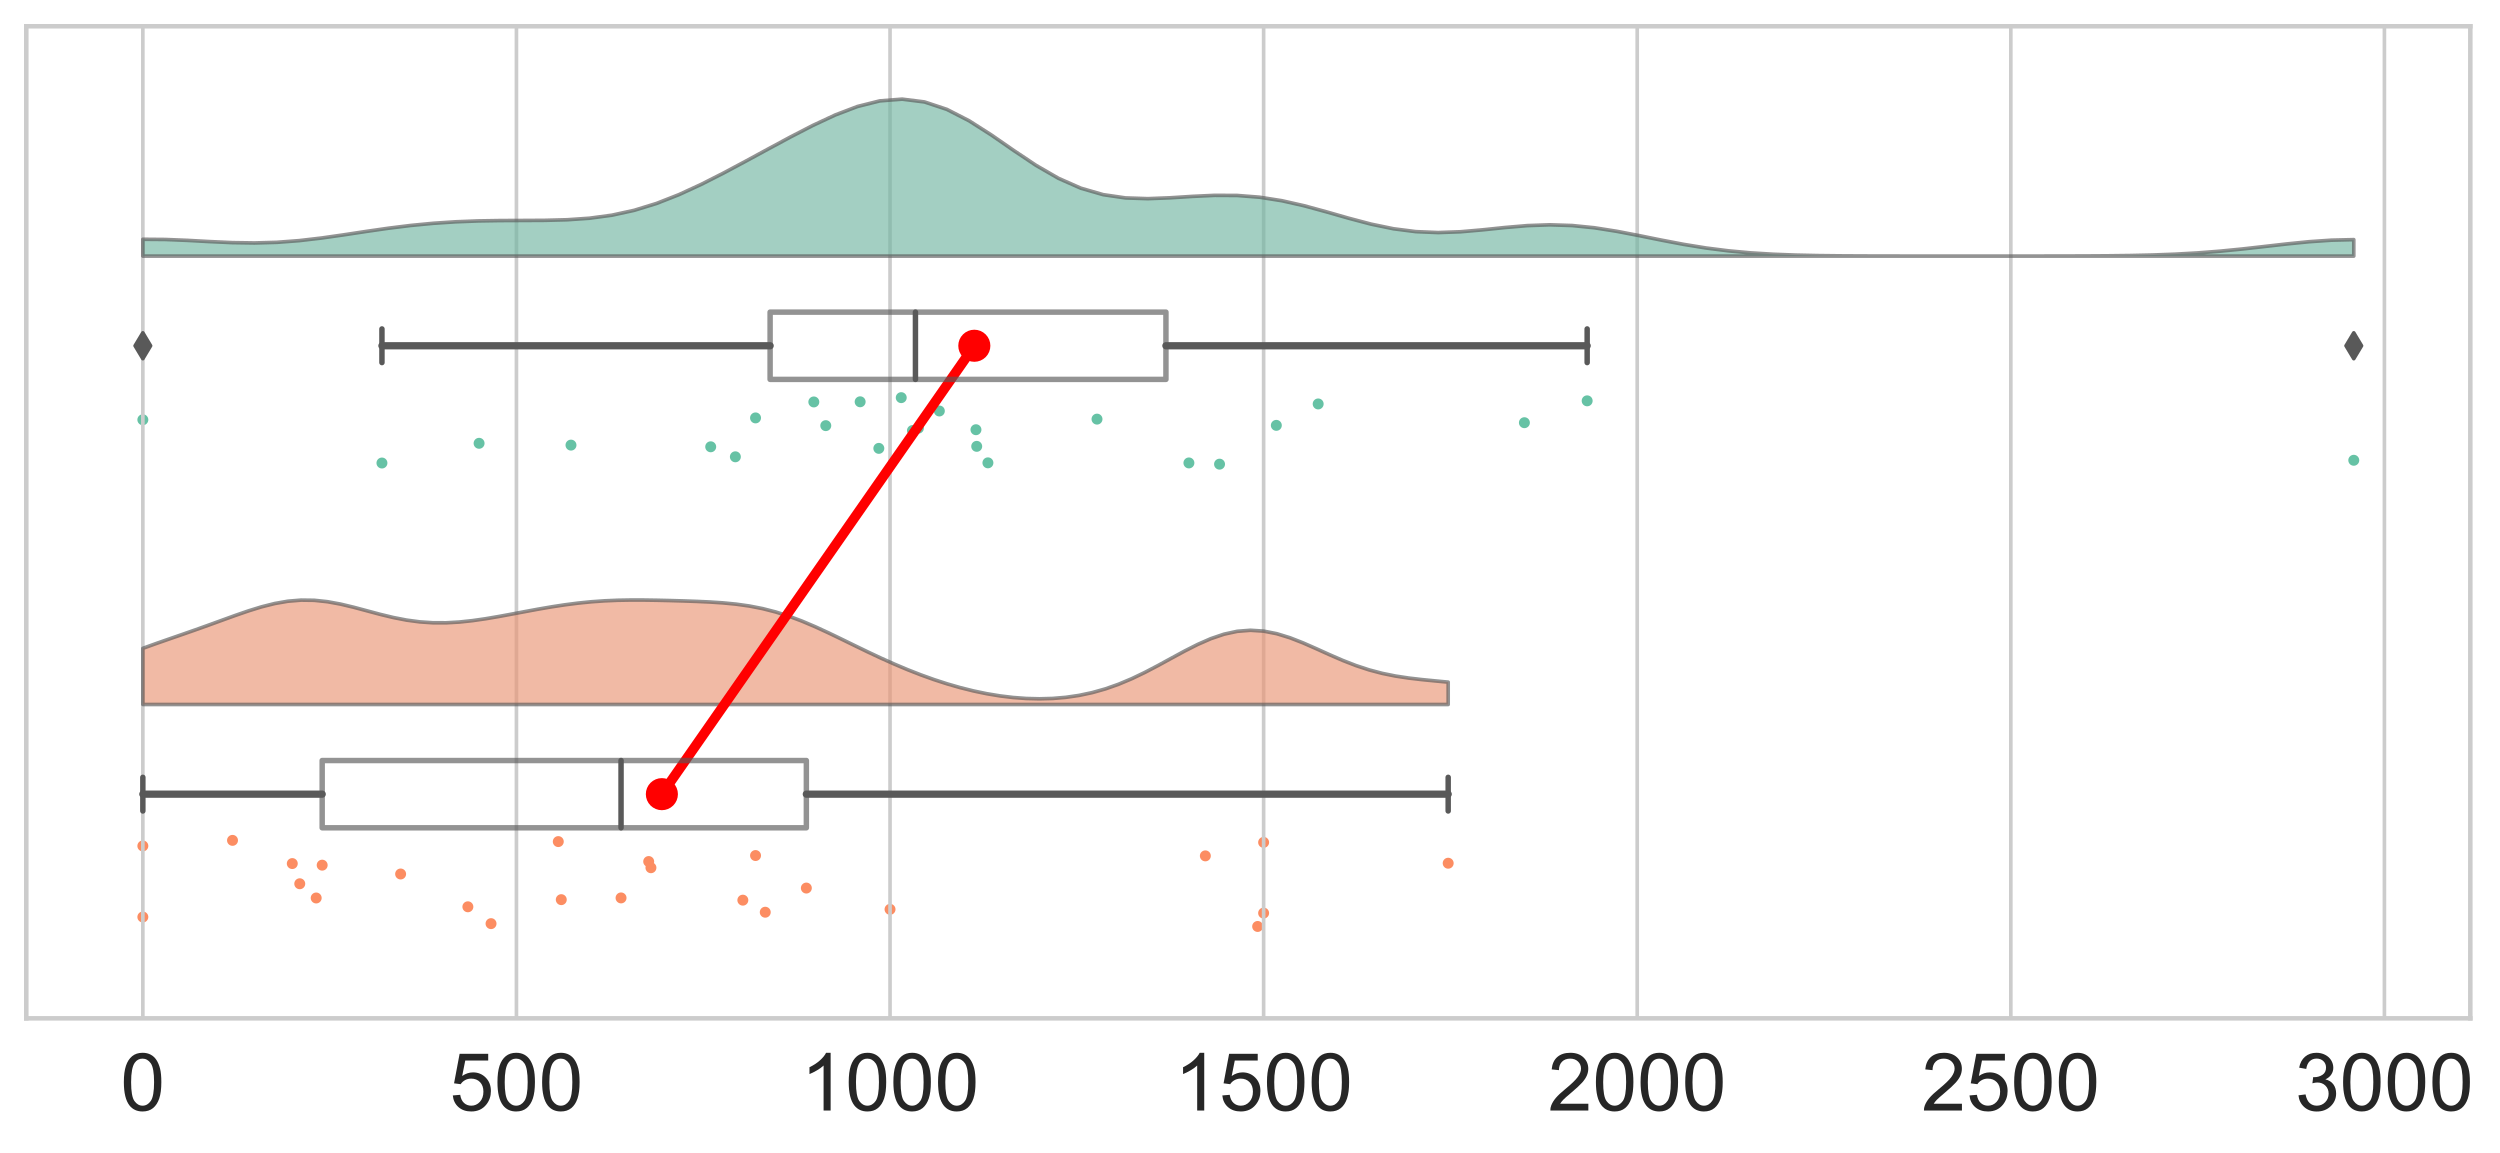 <?xml version="1.0" encoding="utf-8" standalone="no"?>
<!DOCTYPE svg PUBLIC "-//W3C//DTD SVG 1.1//EN"
  "http://www.w3.org/Graphics/SVG/1.1/DTD/svg11.dtd">
<!-- Created with matplotlib (https://matplotlib.org/) -->
<svg height="315.82pt" version="1.1" viewBox="0 0 684.932 315.82" width="684.932pt" xmlns="http://www.w3.org/2000/svg" xmlns:xlink="http://www.w3.org/1999/xlink">
 <defs>
  <style type="text/css">
*{stroke-linecap:butt;stroke-linejoin:round;}
  </style>
 </defs>
 <g id="figure_1">
  <g id="patch_1">
   <path d="M 0 315.82 
L 684.932 315.82 
L 684.932 0 
L 0 0 
z
" style="fill:#ffffff;"/>
  </g>
  <g id="axes_1">
   <g id="patch_2">
    <path d="M 7.2 279 
L 676.8 279 
L 676.8 7.2 
L 7.2 7.2 
z
" style="fill:#ffffff;"/>
   </g>
   <g id="PathCollection_1">
    <defs>
     <path d="M 0 1.5 
C 0.398 1.5 0.779 1.342 1.061 1.061 
C 1.342 0.779 1.5 0.398 1.5 0 
C 1.5 -0.398 1.342 -0.779 1.061 -1.061 
C 0.779 -1.342 0.398 -1.5 0 -1.5 
C -0.398 -1.5 -0.779 -1.342 -1.061 -1.061 
C -1.342 -0.779 -1.5 -0.398 -1.5 0 
C -1.5 0.398 -1.342 0.779 -1.061 1.061 
C -0.779 1.342 -0.398 1.5 0 1.5 
z
" id="C0_0_6564921bd7"/>
    </defs>
    <g clip-path="url(#p078237ddf8)">
     <use style="fill:#66c2a5;" x="249.987" xlink:href="#C0_0_6564921bd7" y="117.959"/>
    </g>
    <g clip-path="url(#p078237ddf8)">
     <use style="fill:#66c2a5;" x="644.871" xlink:href="#C0_0_6564921bd7" y="126.104"/>
    </g>
    <g clip-path="url(#p078237ddf8)">
     <use style="fill:#66c2a5;" x="131.256" xlink:href="#C0_0_6564921bd7" y="121.453"/>
    </g>
    <g clip-path="url(#p078237ddf8)">
     <use style="fill:#66c2a5;" x="349.68" xlink:href="#C0_0_6564921bd7" y="116.537"/>
    </g>
    <g clip-path="url(#p078237ddf8)">
     <use style="fill:#66c2a5;" x="201.471" xlink:href="#C0_0_6564921bd7" y="125.151"/>
    </g>
    <g clip-path="url(#p078237ddf8)">
     <use style="fill:#66c2a5;" x="267.592" xlink:href="#C0_0_6564921bd7" y="122.289"/>
    </g>
    <g clip-path="url(#p078237ddf8)">
     <use style="fill:#66c2a5;" x="417.644" xlink:href="#C0_0_6564921bd7" y="115.808"/>
    </g>
    <g clip-path="url(#p078237ddf8)">
     <use style="fill:#66c2a5;" x="156.435" xlink:href="#C0_0_6564921bd7" y="121.95"/>
    </g>
    <g clip-path="url(#p078237ddf8)">
     <use style="fill:#66c2a5;" x="251.625" xlink:href="#C0_0_6564921bd7" y="117.295"/>
    </g>
    <g clip-path="url(#p078237ddf8)">
     <use style="fill:#66c2a5;" x="257.356" xlink:href="#C0_0_6564921bd7" y="112.599"/>
    </g>
    <g clip-path="url(#p078237ddf8)">
     <use style="fill:#66c2a5;" x="222.965" xlink:href="#C0_0_6564921bd7" y="110.122"/>
    </g>
    <g clip-path="url(#p078237ddf8)">
     <use style="fill:#66c2a5;" x="361.144" xlink:href="#C0_0_6564921bd7" y="110.671"/>
    </g>
    <g clip-path="url(#p078237ddf8)">
     <use style="fill:#66c2a5;" x="300.55" xlink:href="#C0_0_6564921bd7" y="114.828"/>
    </g>
    <g clip-path="url(#p078237ddf8)">
     <use style="fill:#66c2a5;" x="104.643" xlink:href="#C0_0_6564921bd7" y="126.855"/>
    </g>
    <g clip-path="url(#p078237ddf8)">
     <use style="fill:#66c2a5;" x="240.775" xlink:href="#C0_0_6564921bd7" y="122.841"/>
    </g>
    <g clip-path="url(#p078237ddf8)">
     <use style="fill:#66c2a5;" x="434.839" xlink:href="#C0_0_6564921bd7" y="109.818"/>
    </g>
    <g clip-path="url(#p078237ddf8)">
     <use style="fill:#66c2a5;" x="270.663" xlink:href="#C0_0_6564921bd7" y="126.806"/>
    </g>
    <g clip-path="url(#p078237ddf8)">
     <use style="fill:#66c2a5;" x="325.729" xlink:href="#C0_0_6564921bd7" y="126.832"/>
    </g>
    <g clip-path="url(#p078237ddf8)">
     <use style="fill:#66c2a5;" x="39.136" xlink:href="#C0_0_6564921bd7" y="115"/>
    </g>
    <g clip-path="url(#p078237ddf8)">
     <use style="fill:#66c2a5;" x="267.387" xlink:href="#C0_0_6564921bd7" y="117.728"/>
    </g>
    <g clip-path="url(#p078237ddf8)">
     <use style="fill:#66c2a5;" x="235.657" xlink:href="#C0_0_6564921bd7" y="110.079"/>
    </g>
    <g clip-path="url(#p078237ddf8)">
     <use style="fill:#66c2a5;" x="194.715" xlink:href="#C0_0_6564921bd7" y="122.409"/>
    </g>
    <g clip-path="url(#p078237ddf8)">
     <use style="fill:#66c2a5;" x="246.916" xlink:href="#C0_0_6564921bd7" y="108.944"/>
    </g>
    <g clip-path="url(#p078237ddf8)">
     <use style="fill:#66c2a5;" x="334.122" xlink:href="#C0_0_6564921bd7" y="127.168"/>
    </g>
    <g clip-path="url(#p078237ddf8)">
     <use style="fill:#66c2a5;" x="226.241" xlink:href="#C0_0_6564921bd7" y="116.613"/>
    </g>
    <g clip-path="url(#p078237ddf8)">
     <use style="fill:#66c2a5;" x="206.998" xlink:href="#C0_0_6564921bd7" y="114.495"/>
    </g>
   </g>
   <g id="PathCollection_2">
    <defs>
     <path d="M 0 1.5 
C 0.398 1.5 0.779 1.342 1.061 1.061 
C 1.342 0.779 1.5 0.398 1.5 0 
C 1.5 -0.398 1.342 -0.779 1.061 -1.061 
C 0.779 -1.342 0.398 -1.5 0 -1.5 
C -0.398 -1.5 -0.779 -1.342 -1.061 -1.061 
C -1.342 -0.779 -1.5 -0.398 -1.5 0 
C -1.5 0.398 -1.342 0.779 -1.061 1.061 
C -0.779 1.342 -0.398 1.5 0 1.5 
z
" id="C1_0_ead0291918"/>
    </defs>
    <g clip-path="url(#p078237ddf8)">
     <use style="fill:#fc8d62;" x="243.846" xlink:href="#C1_0_ead0291918" y="249.135"/>
    </g>
    <g clip-path="url(#p078237ddf8)">
     <use style="fill:#fc8d62;" x="220.918" xlink:href="#C1_0_ead0291918" y="243.304"/>
    </g>
    <g clip-path="url(#p078237ddf8)">
     <use style="fill:#fc8d62;" x="80.078" xlink:href="#C1_0_ead0291918" y="236.594"/>
    </g>
    <g clip-path="url(#p078237ddf8)">
     <use style="fill:#fc8d62;" x="134.531" xlink:href="#C1_0_ead0291918" y="253.052"/>
    </g>
    <g clip-path="url(#p078237ddf8)">
     <use style="fill:#fc8d62;" x="170.15" xlink:href="#C1_0_ead0291918" y="246.006"/>
    </g>
    <g clip-path="url(#p078237ddf8)">
     <use style="fill:#fc8d62;" x="346.2" xlink:href="#C1_0_ead0291918" y="230.788"/>
    </g>
    <g clip-path="url(#p078237ddf8)">
     <use style="fill:#fc8d62;" x="344.563" xlink:href="#C1_0_ead0291918" y="253.825"/>
    </g>
    <g clip-path="url(#p078237ddf8)">
     <use style="fill:#fc8d62;" x="88.267" xlink:href="#C1_0_ead0291918" y="237.031"/>
    </g>
    <g clip-path="url(#p078237ddf8)">
     <use style="fill:#fc8d62;" x="203.518" xlink:href="#C1_0_ead0291918" y="246.62"/>
    </g>
    <g clip-path="url(#p078237ddf8)">
     <use style="fill:#fc8d62;" x="109.761" xlink:href="#C1_0_ead0291918" y="239.451"/>
    </g>
    <g clip-path="url(#p078237ddf8)">
     <use style="fill:#fc8d62;" x="209.659" xlink:href="#C1_0_ead0291918" y="249.925"/>
    </g>
    <g clip-path="url(#p078237ddf8)">
     <use style="fill:#fc8d62;" x="177.725" xlink:href="#C1_0_ead0291918" y="236.036"/>
    </g>
    <g clip-path="url(#p078237ddf8)">
     <use style="fill:#fc8d62;" x="63.701" xlink:href="#C1_0_ead0291918" y="230.237"/>
    </g>
    <g clip-path="url(#p078237ddf8)">
     <use style="fill:#fc8d62;" x="82.125" xlink:href="#C1_0_ead0291918" y="242.124"/>
    </g>
    <g clip-path="url(#p078237ddf8)">
     <use style="fill:#fc8d62;" x="39.136" xlink:href="#C1_0_ead0291918" y="231.765"/>
    </g>
    <g clip-path="url(#p078237ddf8)">
     <use style="fill:#fc8d62;" x="330.233" xlink:href="#C1_0_ead0291918" y="234.486"/>
    </g>
    <g clip-path="url(#p078237ddf8)">
     <use style="fill:#fc8d62;" x="346.2" xlink:href="#C1_0_ead0291918" y="250.162"/>
    </g>
    <g clip-path="url(#p078237ddf8)">
     <use style="fill:#fc8d62;" x="39.136" xlink:href="#C1_0_ead0291918" y="251.233"/>
    </g>
    <g clip-path="url(#p078237ddf8)">
     <use style="fill:#fc8d62;" x="152.955" xlink:href="#C1_0_ead0291918" y="230.573"/>
    </g>
    <g clip-path="url(#p078237ddf8)">
     <use style="fill:#fc8d62;" x="178.339" xlink:href="#C1_0_ead0291918" y="237.735"/>
    </g>
    <g clip-path="url(#p078237ddf8)">
     <use style="fill:#fc8d62;" x="153.774" xlink:href="#C1_0_ead0291918" y="246.481"/>
    </g>
    <g clip-path="url(#p078237ddf8)">
     <use style="fill:#fc8d62;" x="86.629" xlink:href="#C1_0_ead0291918" y="246.024"/>
    </g>
    <g clip-path="url(#p078237ddf8)">
     <use style="fill:#fc8d62;" x="396.763" xlink:href="#C1_0_ead0291918" y="236.499"/>
    </g>
    <g clip-path="url(#p078237ddf8)">
     <use style="fill:#fc8d62;" x="128.185" xlink:href="#C1_0_ead0291918" y="248.436"/>
    </g>
    <g clip-path="url(#p078237ddf8)">
     <use style="fill:#fc8d62;" x="206.998" xlink:href="#C1_0_ead0291918" y="234.395"/>
    </g>
   </g>
   <g id="matplotlib.axis_1">
    <g id="xtick_1">
     <g id="line2d_1">
      <path clip-path="url(#p078237ddf8)" d="M 39.136 279 
L 39.136 7.2 
" style="fill:none;stroke:#cccccc;stroke-linecap:round;"/>
     </g>
     <g id="text_1">
      <!-- 0 -->
      <defs>
       <path d="M 4.156 35.297 
Q 4.156 48 6.766 55.734 
Q 9.375 63.484 14.516 67.672 
Q 19.672 71.875 27.484 71.875 
Q 33.25 71.875 37.594 69.547 
Q 41.938 67.234 44.766 62.859 
Q 47.609 58.5 49.219 52.219 
Q 50.828 45.953 50.828 35.297 
Q 50.828 22.703 48.234 14.969 
Q 45.656 7.234 40.5 3 
Q 35.359 -1.219 27.484 -1.219 
Q 17.141 -1.219 11.234 6.203 
Q 4.156 15.141 4.156 35.297 
z
M 13.188 35.297 
Q 13.188 17.672 17.312 11.828 
Q 21.438 6 27.484 6 
Q 33.547 6 37.672 11.859 
Q 41.797 17.719 41.797 35.297 
Q 41.797 52.984 37.672 58.781 
Q 33.547 64.594 27.391 64.594 
Q 21.344 64.594 17.719 59.469 
Q 13.188 52.938 13.188 35.297 
z
" id="ArialMT-48"/>
      </defs>
      <g style="fill:#262626;" transform="translate(33.019 304.247)scale(0.22 -0.22)">
       <use xlink:href="#ArialMT-48"/>
      </g>
     </g>
    </g>
    <g id="xtick_2">
     <g id="line2d_2">
      <path clip-path="url(#p078237ddf8)" d="M 141.491 279 
L 141.491 7.2 
" style="fill:none;stroke:#cccccc;stroke-linecap:round;"/>
     </g>
     <g id="text_2">
      <!-- 500 -->
      <defs>
       <path d="M 4.156 18.75 
L 13.375 19.531 
Q 14.406 12.797 18.141 9.391 
Q 21.875 6 27.156 6 
Q 33.5 6 37.891 10.781 
Q 42.281 15.578 42.281 23.484 
Q 42.281 31 38.062 35.344 
Q 33.844 39.703 27 39.703 
Q 22.75 39.703 19.328 37.766 
Q 15.922 35.844 13.969 32.766 
L 5.719 33.844 
L 12.641 70.609 
L 48.25 70.609 
L 48.25 62.203 
L 19.672 62.203 
L 15.828 42.969 
Q 22.266 47.469 29.344 47.469 
Q 38.719 47.469 45.156 40.969 
Q 51.609 34.469 51.609 24.266 
Q 51.609 14.547 45.953 7.469 
Q 39.062 -1.219 27.156 -1.219 
Q 17.391 -1.219 11.203 4.25 
Q 5.031 9.719 4.156 18.75 
z
" id="ArialMT-53"/>
      </defs>
      <g style="fill:#262626;" transform="translate(123.14 304.247)scale(0.22 -0.22)">
       <use xlink:href="#ArialMT-53"/>
       <use x="55.615" xlink:href="#ArialMT-48"/>
       <use x="111.23" xlink:href="#ArialMT-48"/>
      </g>
     </g>
    </g>
    <g id="xtick_3">
     <g id="line2d_3">
      <path clip-path="url(#p078237ddf8)" d="M 243.846 279 
L 243.846 7.2 
" style="fill:none;stroke:#cccccc;stroke-linecap:round;"/>
     </g>
     <g id="text_3">
      <!-- 1000 -->
      <defs>
       <path d="M 37.25 0 
L 28.469 0 
L 28.469 56 
Q 25.297 52.984 20.141 49.953 
Q 14.984 46.922 10.891 45.406 
L 10.891 53.906 
Q 18.266 57.375 23.781 62.297 
Q 29.297 67.234 31.594 71.875 
L 37.25 71.875 
z
" id="ArialMT-49"/>
      </defs>
      <g style="fill:#262626;" transform="translate(219.377 304.247)scale(0.22 -0.22)">
       <use xlink:href="#ArialMT-49"/>
       <use x="55.615" xlink:href="#ArialMT-48"/>
       <use x="111.23" xlink:href="#ArialMT-48"/>
       <use x="166.846" xlink:href="#ArialMT-48"/>
      </g>
     </g>
    </g>
    <g id="xtick_4">
     <g id="line2d_4">
      <path clip-path="url(#p078237ddf8)" d="M 346.2 279 
L 346.2 7.2 
" style="fill:none;stroke:#cccccc;stroke-linecap:round;"/>
     </g>
     <g id="text_4">
      <!-- 1500 -->
      <g style="fill:#262626;" transform="translate(321.732 304.247)scale(0.22 -0.22)">
       <use xlink:href="#ArialMT-49"/>
       <use x="55.615" xlink:href="#ArialMT-53"/>
       <use x="111.23" xlink:href="#ArialMT-48"/>
       <use x="166.846" xlink:href="#ArialMT-48"/>
      </g>
     </g>
    </g>
    <g id="xtick_5">
     <g id="line2d_5">
      <path clip-path="url(#p078237ddf8)" d="M 448.555 279 
L 448.555 7.2 
" style="fill:none;stroke:#cccccc;stroke-linecap:round;"/>
     </g>
     <g id="text_5">
      <!-- 2000 -->
      <defs>
       <path d="M 50.344 8.453 
L 50.344 0 
L 3.031 0 
Q 2.938 3.172 4.047 6.109 
Q 5.859 10.938 9.828 15.625 
Q 13.812 20.312 21.344 26.469 
Q 33.016 36.031 37.109 41.625 
Q 41.219 47.219 41.219 52.203 
Q 41.219 57.422 37.469 61 
Q 33.734 64.594 27.734 64.594 
Q 21.391 64.594 17.578 60.781 
Q 13.766 56.984 13.719 50.25 
L 4.688 51.172 
Q 5.609 61.281 11.656 66.578 
Q 17.719 71.875 27.938 71.875 
Q 38.234 71.875 44.234 66.156 
Q 50.25 60.453 50.25 52 
Q 50.25 47.703 48.484 43.547 
Q 46.734 39.406 42.656 34.812 
Q 38.578 30.219 29.109 22.219 
Q 21.188 15.578 18.938 13.203 
Q 16.703 10.844 15.234 8.453 
z
" id="ArialMT-50"/>
      </defs>
      <g style="fill:#262626;" transform="translate(424.087 304.247)scale(0.22 -0.22)">
       <use xlink:href="#ArialMT-50"/>
       <use x="55.615" xlink:href="#ArialMT-48"/>
       <use x="111.23" xlink:href="#ArialMT-48"/>
       <use x="166.846" xlink:href="#ArialMT-48"/>
      </g>
     </g>
    </g>
    <g id="xtick_6">
     <g id="line2d_6">
      <path clip-path="url(#p078237ddf8)" d="M 550.909 279 
L 550.909 7.2 
" style="fill:none;stroke:#cccccc;stroke-linecap:round;"/>
     </g>
     <g id="text_6">
      <!-- 2500 -->
      <g style="fill:#262626;" transform="translate(526.441 304.247)scale(0.22 -0.22)">
       <use xlink:href="#ArialMT-50"/>
       <use x="55.615" xlink:href="#ArialMT-53"/>
       <use x="111.23" xlink:href="#ArialMT-48"/>
       <use x="166.846" xlink:href="#ArialMT-48"/>
      </g>
     </g>
    </g>
    <g id="xtick_7">
     <g id="line2d_7">
      <path clip-path="url(#p078237ddf8)" d="M 653.264 279 
L 653.264 7.2 
" style="fill:none;stroke:#cccccc;stroke-linecap:round;"/>
     </g>
     <g id="text_7">
      <!-- 3000 -->
      <defs>
       <path d="M 4.203 18.891 
L 12.984 20.062 
Q 14.5 12.594 18.141 9.297 
Q 21.781 6 27 6 
Q 33.203 6 37.469 10.297 
Q 41.75 14.594 41.75 20.953 
Q 41.75 27 37.797 30.922 
Q 33.844 34.859 27.734 34.859 
Q 25.25 34.859 21.531 33.891 
L 22.516 41.609 
Q 23.391 41.5 23.922 41.5 
Q 29.547 41.5 34.031 44.422 
Q 38.531 47.359 38.531 53.469 
Q 38.531 58.297 35.25 61.469 
Q 31.984 64.656 26.812 64.656 
Q 21.688 64.656 18.266 61.422 
Q 14.844 58.203 13.875 51.766 
L 5.078 53.328 
Q 6.688 62.156 12.391 67.016 
Q 18.109 71.875 26.609 71.875 
Q 32.469 71.875 37.391 69.359 
Q 42.328 66.844 44.938 62.5 
Q 47.562 58.156 47.562 53.266 
Q 47.562 48.641 45.062 44.828 
Q 42.578 41.016 37.703 38.766 
Q 44.047 37.312 47.562 32.688 
Q 51.078 28.078 51.078 21.141 
Q 51.078 11.766 44.234 5.25 
Q 37.406 -1.266 26.953 -1.266 
Q 17.531 -1.266 11.297 4.344 
Q 5.078 9.969 4.203 18.891 
z
" id="ArialMT-51"/>
      </defs>
      <g style="fill:#262626;" transform="translate(628.796 304.247)scale(0.22 -0.22)">
       <use xlink:href="#ArialMT-51"/>
       <use x="55.615" xlink:href="#ArialMT-48"/>
       <use x="111.23" xlink:href="#ArialMT-48"/>
       <use x="166.846" xlink:href="#ArialMT-48"/>
      </g>
     </g>
    </g>
   </g>
   <g id="matplotlib.axis_2"/>
   <g id="PolyCollection_1">
    <defs>
     <path d="M 39.136 -245.66 
L 39.136 -250.264 
L 45.255 -250.212 
L 51.373 -249.963 
L 57.492 -249.629 
L 63.61 -249.351 
L 69.729 -249.256 
L 75.848 -249.43 
L 81.966 -249.894 
L 88.085 -250.609 
L 94.203 -251.485 
L 100.322 -252.416 
L 106.44 -253.298 
L 112.559 -254.055 
L 118.677 -254.644 
L 124.796 -255.051 
L 130.914 -255.29 
L 137.033 -255.393 
L 143.151 -255.42 
L 149.27 -255.454 
L 155.388 -255.613 
L 161.507 -256.036 
L 167.626 -256.861 
L 173.744 -258.196 
L 179.863 -260.081 
L 185.981 -262.482 
L 192.1 -265.301 
L 198.218 -268.407 
L 204.337 -271.675 
L 210.455 -275.001 
L 216.574 -278.296 
L 222.692 -281.453 
L 228.811 -284.312 
L 234.929 -286.646 
L 241.048 -288.182 
L 247.166 -288.657 
L 253.285 -287.892 
L 259.403 -285.86 
L 265.522 -282.723 
L 271.641 -278.813 
L 277.759 -274.58 
L 283.878 -270.495 
L 289.996 -266.966 
L 296.115 -264.263 
L 302.233 -262.492 
L 308.352 -261.596 
L 314.47 -261.394 
L 320.589 -261.629 
L 326.707 -262.02 
L 332.826 -262.303 
L 338.944 -262.271 
L 345.063 -261.794 
L 351.181 -260.834 
L 357.3 -259.448 
L 363.419 -257.778 
L 369.537 -256.025 
L 375.656 -254.412 
L 381.774 -253.144 
L 387.893 -252.36 
L 394.011 -252.106 
L 400.13 -252.322 
L 406.248 -252.855 
L 412.367 -253.493 
L 418.485 -254.012 
L 424.604 -254.228 
L 430.722 -254.033 
L 436.841 -253.416 
L 442.959 -252.45 
L 449.078 -251.27 
L 455.197 -250.029 
L 461.315 -248.866 
L 467.434 -247.874 
L 473.552 -247.098 
L 479.671 -246.538 
L 485.789 -246.164 
L 491.908 -245.931 
L 498.026 -245.797 
L 504.145 -245.725 
L 510.263 -245.689 
L 516.382 -245.672 
L 522.5 -245.665 
L 528.619 -245.662 
L 534.737 -245.661 
L 540.856 -245.661 
L 546.974 -245.661 
L 553.093 -245.663 
L 559.212 -245.666 
L 565.33 -245.675 
L 571.449 -245.695 
L 577.567 -245.736 
L 583.686 -245.815 
L 589.804 -245.954 
L 595.923 -246.181 
L 602.041 -246.523 
L 608.16 -246.998 
L 614.278 -247.6 
L 620.397 -248.288 
L 626.515 -248.987 
L 632.634 -249.599 
L 638.752 -250.018 
L 644.871 -250.168 
L 644.871 -245.66 
L 644.871 -245.66 
L 638.752 -245.66 
L 632.634 -245.66 
L 626.515 -245.66 
L 620.397 -245.66 
L 614.278 -245.66 
L 608.16 -245.66 
L 602.041 -245.66 
L 595.923 -245.66 
L 589.804 -245.66 
L 583.686 -245.66 
L 577.567 -245.66 
L 571.449 -245.66 
L 565.33 -245.66 
L 559.212 -245.66 
L 553.093 -245.66 
L 546.974 -245.66 
L 540.856 -245.66 
L 534.737 -245.66 
L 528.619 -245.66 
L 522.5 -245.66 
L 516.382 -245.66 
L 510.263 -245.66 
L 504.145 -245.66 
L 498.026 -245.66 
L 491.908 -245.66 
L 485.789 -245.66 
L 479.671 -245.66 
L 473.552 -245.66 
L 467.434 -245.66 
L 461.315 -245.66 
L 455.197 -245.66 
L 449.078 -245.66 
L 442.959 -245.66 
L 436.841 -245.66 
L 430.722 -245.66 
L 424.604 -245.66 
L 418.485 -245.66 
L 412.367 -245.66 
L 406.248 -245.66 
L 400.13 -245.66 
L 394.011 -245.66 
L 387.893 -245.66 
L 381.774 -245.66 
L 375.656 -245.66 
L 369.537 -245.66 
L 363.419 -245.66 
L 357.3 -245.66 
L 351.181 -245.66 
L 345.063 -245.66 
L 338.944 -245.66 
L 332.826 -245.66 
L 326.707 -245.66 
L 320.589 -245.66 
L 314.47 -245.66 
L 308.352 -245.66 
L 302.233 -245.66 
L 296.115 -245.66 
L 289.996 -245.66 
L 283.878 -245.66 
L 277.759 -245.66 
L 271.641 -245.66 
L 265.522 -245.66 
L 259.403 -245.66 
L 253.285 -245.66 
L 247.166 -245.66 
L 241.048 -245.66 
L 234.929 -245.66 
L 228.811 -245.66 
L 222.692 -245.66 
L 216.574 -245.66 
L 210.455 -245.66 
L 204.337 -245.66 
L 198.218 -245.66 
L 192.1 -245.66 
L 185.981 -245.66 
L 179.863 -245.66 
L 173.744 -245.66 
L 167.626 -245.66 
L 161.507 -245.66 
L 155.388 -245.66 
L 149.27 -245.66 
L 143.151 -245.66 
L 137.033 -245.66 
L 130.914 -245.66 
L 124.796 -245.66 
L 118.677 -245.66 
L 112.559 -245.66 
L 106.44 -245.66 
L 100.322 -245.66 
L 94.203 -245.66 
L 88.085 -245.66 
L 81.966 -245.66 
L 75.848 -245.66 
L 69.729 -245.66 
L 63.61 -245.66 
L 57.492 -245.66 
L 51.373 -245.66 
L 45.255 -245.66 
L 39.136 -245.66 
z
" id="m8efaf0828d" style="stroke:#595959;stroke-opacity:0.65;"/>
    </defs>
    <g clip-path="url(#p078237ddf8)">
     <use style="fill:#72b6a1;fill-opacity:0.65;stroke:#595959;stroke-opacity:0.65;" x="0" xlink:href="#m8efaf0828d" y="315.82"/>
    </g>
   </g>
   <g id="PolyCollection_2">
    <defs>
     <path d="M 39.136 -122.813 
L 39.136 -138.195 
L 42.749 -139.498 
L 46.361 -140.761 
L 49.974 -142.013 
L 53.586 -143.277 
L 57.198 -144.57 
L 60.811 -145.885 
L 64.423 -147.194 
L 68.036 -148.443 
L 71.648 -149.562 
L 75.26 -150.472 
L 78.873 -151.103 
L 82.485 -151.404 
L 86.097 -151.355 
L 89.71 -150.972 
L 93.322 -150.307 
L 96.935 -149.441 
L 100.547 -148.473 
L 104.159 -147.506 
L 107.772 -146.633 
L 111.384 -145.929 
L 114.997 -145.444 
L 118.609 -145.199 
L 122.221 -145.191 
L 125.834 -145.397 
L 129.446 -145.782 
L 133.059 -146.304 
L 136.671 -146.92 
L 140.283 -147.588 
L 143.896 -148.272 
L 147.508 -148.94 
L 151.121 -149.562 
L 154.733 -150.116 
L 158.345 -150.582 
L 161.958 -150.947 
L 165.57 -151.206 
L 169.183 -151.362 
L 172.795 -151.428 
L 176.407 -151.422 
L 180.02 -151.367 
L 183.632 -151.282 
L 187.245 -151.178 
L 190.857 -151.052 
L 194.469 -150.887 
L 198.082 -150.649 
L 201.694 -150.298 
L 205.306 -149.788 
L 208.919 -149.081 
L 212.531 -148.154 
L 216.144 -147.001 
L 219.756 -145.64 
L 223.368 -144.103 
L 226.981 -142.438 
L 230.593 -140.697 
L 234.206 -138.93 
L 237.818 -137.181 
L 241.43 -135.486 
L 245.043 -133.868 
L 248.655 -132.347 
L 252.268 -130.933 
L 255.88 -129.635 
L 259.492 -128.463 
L 263.105 -127.422 
L 266.717 -126.52 
L 270.33 -125.766 
L 273.942 -125.166 
L 277.554 -124.727 
L 281.167 -124.457 
L 284.779 -124.366 
L 288.392 -124.465 
L 292.004 -124.769 
L 295.616 -125.296 
L 299.229 -126.063 
L 302.841 -127.081 
L 306.454 -128.355 
L 310.066 -129.873 
L 313.678 -131.605 
L 317.291 -133.497 
L 320.903 -135.472 
L 324.516 -137.432 
L 328.128 -139.262 
L 331.74 -140.847 
L 335.353 -142.074 
L 338.965 -142.858 
L 342.577 -143.142 
L 346.19 -142.914 
L 349.802 -142.206 
L 353.415 -141.092 
L 357.027 -139.678 
L 360.639 -138.089 
L 364.252 -136.454 
L 367.864 -134.888 
L 371.477 -133.482 
L 375.089 -132.291 
L 378.701 -131.336 
L 382.314 -130.604 
L 385.926 -130.054 
L 389.539 -129.631 
L 393.151 -129.275 
L 396.763 -128.931 
L 396.763 -122.813 
L 396.763 -122.813 
L 393.151 -122.813 
L 389.539 -122.813 
L 385.926 -122.813 
L 382.314 -122.813 
L 378.701 -122.813 
L 375.089 -122.813 
L 371.477 -122.813 
L 367.864 -122.813 
L 364.252 -122.813 
L 360.639 -122.813 
L 357.027 -122.813 
L 353.415 -122.813 
L 349.802 -122.813 
L 346.19 -122.813 
L 342.577 -122.813 
L 338.965 -122.813 
L 335.353 -122.813 
L 331.74 -122.813 
L 328.128 -122.813 
L 324.516 -122.813 
L 320.903 -122.813 
L 317.291 -122.813 
L 313.678 -122.813 
L 310.066 -122.813 
L 306.454 -122.813 
L 302.841 -122.813 
L 299.229 -122.813 
L 295.616 -122.813 
L 292.004 -122.813 
L 288.392 -122.813 
L 284.779 -122.813 
L 281.167 -122.813 
L 277.554 -122.813 
L 273.942 -122.813 
L 270.33 -122.813 
L 266.717 -122.813 
L 263.105 -122.813 
L 259.492 -122.813 
L 255.88 -122.813 
L 252.268 -122.813 
L 248.655 -122.813 
L 245.043 -122.813 
L 241.43 -122.813 
L 237.818 -122.813 
L 234.206 -122.813 
L 230.593 -122.813 
L 226.981 -122.813 
L 223.368 -122.813 
L 219.756 -122.813 
L 216.144 -122.813 
L 212.531 -122.813 
L 208.919 -122.813 
L 205.306 -122.813 
L 201.694 -122.813 
L 198.082 -122.813 
L 194.469 -122.813 
L 190.857 -122.813 
L 187.245 -122.813 
L 183.632 -122.813 
L 180.02 -122.813 
L 176.407 -122.813 
L 172.795 -122.813 
L 169.183 -122.813 
L 165.57 -122.813 
L 161.958 -122.813 
L 158.345 -122.813 
L 154.733 -122.813 
L 151.121 -122.813 
L 147.508 -122.813 
L 143.896 -122.813 
L 140.283 -122.813 
L 136.671 -122.813 
L 133.059 -122.813 
L 129.446 -122.813 
L 125.834 -122.813 
L 122.221 -122.813 
L 118.609 -122.813 
L 114.997 -122.813 
L 111.384 -122.813 
L 107.772 -122.813 
L 104.159 -122.813 
L 100.547 -122.813 
L 96.935 -122.813 
L 93.322 -122.813 
L 89.71 -122.813 
L 86.097 -122.813 
L 82.485 -122.813 
L 78.873 -122.813 
L 75.26 -122.813 
L 71.648 -122.813 
L 68.036 -122.813 
L 64.423 -122.813 
L 60.811 -122.813 
L 57.198 -122.813 
L 53.586 -122.813 
L 49.974 -122.813 
L 46.361 -122.813 
L 42.749 -122.813 
L 39.136 -122.813 
z
" id="m96c944eb1c" style="stroke:#595959;stroke-opacity:0.65;"/>
    </defs>
    <g clip-path="url(#p078237ddf8)">
     <use style="fill:#e99675;fill-opacity:0.65;stroke:#595959;stroke-opacity:0.65;" x="0" xlink:href="#m96c944eb1c" y="315.82"/>
    </g>
   </g>
   <g id="PathCollection_3">
    <defs>
     <path d="M 0 3.384 
C 0.897 3.384 1.758 3.027 2.393 2.393 
C 3.027 1.758 3.384 0.897 3.384 0 
C 3.384 -0.897 3.027 -1.758 2.393 -2.393 
C 1.758 -3.027 0.897 -3.384 0 -3.384 
C -0.897 -3.384 -1.758 -3.027 -2.393 -2.393 
C -3.027 -1.758 -3.384 -0.897 -3.384 0 
C -3.384 0.897 -3.027 1.758 -2.393 2.393 
C -1.758 3.027 -0.897 3.384 0 3.384 
z
" id="C2_0_fbebfe58ab"/>
    </defs>
    <g clip-path="url(#p078237ddf8)">
     <use style="fill:#ff0000;stroke:#ff0000;stroke-width:2.025;" x="266.938" xlink:href="#C2_0_fbebfe58ab" y="94.729"/>
    </g>
    <g clip-path="url(#p078237ddf8)">
     <use style="fill:#ff0000;stroke:#ff0000;stroke-width:2.025;" x="181.336" xlink:href="#C2_0_fbebfe58ab" y="217.576"/>
    </g>
   </g>
   <g id="line2d_8">
    <path clip-path="url(#p078237ddf8)" d="M 104.643 90.122 
L 104.643 99.336 
" style="fill:none;stroke:#595959;stroke-linecap:round;stroke-width:1.5;"/>
   </g>
   <g id="line2d_9">
    <path clip-path="url(#p078237ddf8)" d="M 434.839 90.122 
L 434.839 99.336 
" style="fill:none;stroke:#595959;stroke-linecap:round;stroke-width:1.5;"/>
   </g>
   <g id="line2d_10">
    <defs>
     <path d="M -0 3.536 
L 2.121 0 
L -0 -3.536 
L -2.121 -0 
z
" id="mf658a85484" style="stroke:#595959;stroke-linejoin:miter;"/>
    </defs>
    <g clip-path="url(#p078237ddf8)">
     <use style="fill:#595959;stroke:#595959;stroke-linejoin:miter;" x="39.136" xlink:href="#mf658a85484" y="94.729"/>
     <use style="fill:#595959;stroke:#595959;stroke-linejoin:miter;" x="644.871" xlink:href="#mf658a85484" y="94.729"/>
    </g>
   </g>
   <g id="line2d_11">
    <path clip-path="url(#p078237ddf8)" d="M 39.136 212.969 
L 39.136 222.183 
" style="fill:none;stroke:#595959;stroke-linecap:round;stroke-width:1.5;"/>
   </g>
   <g id="line2d_12">
    <path clip-path="url(#p078237ddf8)" d="M 396.763 212.969 
L 396.763 222.183 
" style="fill:none;stroke:#595959;stroke-linecap:round;stroke-width:1.5;"/>
   </g>
   <g id="line2d_13"/>
   <g id="line2d_14">
    <path clip-path="url(#p078237ddf8)" d="M 266.938 94.729 
L 181.336 217.576 
" style="fill:none;stroke:#ff0000;stroke-linecap:round;stroke-width:2.7;"/>
   </g>
   <g id="line2d_15">
    <path clip-path="url(#p078237ddf8)" d="M 224.559 94.729 
L 318.732 94.729 
" style="fill:none;"/>
   </g>
   <g id="line2d_16">
    <path clip-path="url(#p078237ddf8)" d="M 224.559 94.729 
L 224.559 94.729 
" style="fill:none;"/>
   </g>
   <g id="line2d_17">
    <path clip-path="url(#p078237ddf8)" d="M 318.732 94.729 
L 318.732 94.729 
" style="fill:none;"/>
   </g>
   <g id="line2d_18">
    <path clip-path="url(#p078237ddf8)" d="M 142.693 217.576 
L 224.295 217.576 
" style="fill:none;"/>
   </g>
   <g id="line2d_19">
    <path clip-path="url(#p078237ddf8)" d="M 142.693 217.576 
L 142.693 217.576 
" style="fill:none;"/>
   </g>
   <g id="line2d_20">
    <path clip-path="url(#p078237ddf8)" d="M 224.295 217.576 
L 224.295 217.576 
" style="fill:none;"/>
   </g>
   <g id="line2d_21">
    <path clip-path="url(#p078237ddf8)" d="M 250.806 85.515 
L 250.806 103.942 
" style="fill:none;stroke:#595959;stroke-linecap:round;stroke-width:1.5;"/>
   </g>
   <g id="line2d_22">
    <path clip-path="url(#p078237ddf8)" d="M 170.15 208.363 
L 170.15 226.79 
" style="fill:none;stroke:#595959;stroke-linecap:round;stroke-width:1.5;"/>
   </g>
   <g id="patch_3">
    <path d="M 7.2 279 
L 7.2 7.2 
" style="fill:none;stroke:#cccccc;stroke-linecap:square;stroke-linejoin:miter;stroke-width:1.25;"/>
   </g>
   <g id="patch_4">
    <path d="M 676.8 279 
L 676.8 7.2 
" style="fill:none;stroke:#cccccc;stroke-linecap:square;stroke-linejoin:miter;stroke-width:1.25;"/>
   </g>
   <g id="patch_5">
    <path d="M 7.2 279 
L 676.8 279 
" style="fill:none;stroke:#cccccc;stroke-linecap:square;stroke-linejoin:miter;stroke-width:1.25;"/>
   </g>
   <g id="patch_6">
    <path d="M 7.2 7.2 
L 676.8 7.2 
" style="fill:none;stroke:#cccccc;stroke-linecap:square;stroke-linejoin:miter;stroke-width:1.25;"/>
   </g>
   <g id="line2d_23">
    <path clip-path="url(#p078237ddf8)" d="M 210.99 94.729 
L 104.643 94.729 
" style="fill:none;stroke:#595959;stroke-linecap:round;stroke-width:2;"/>
   </g>
   <g id="line2d_24">
    <path clip-path="url(#p078237ddf8)" d="M 319.434 94.729 
L 434.839 94.729 
" style="fill:none;stroke:#595959;stroke-linecap:round;stroke-width:2;"/>
   </g>
   <g id="line2d_25">
    <path clip-path="url(#p078237ddf8)" d="M 88.267 217.576 
L 39.136 217.576 
" style="fill:none;stroke:#595959;stroke-linecap:round;stroke-width:2;"/>
   </g>
   <g id="line2d_26">
    <path clip-path="url(#p078237ddf8)" d="M 220.918 217.576 
L 396.763 217.576 
" style="fill:none;stroke:#595959;stroke-linecap:round;stroke-width:2;"/>
   </g>
   <g id="patch_7">
    <path clip-path="url(#p078237ddf8)" d="M 210.99 85.515 
L 210.99 103.942 
L 319.434 103.942 
L 319.434 85.515 
L 210.99 85.515 
z
" style="fill:none;opacity:0.65;stroke:#595959;stroke-linejoin:miter;stroke-width:1.5;"/>
   </g>
   <g id="patch_8">
    <path clip-path="url(#p078237ddf8)" d="M 88.267 208.363 
L 88.267 226.79 
L 220.918 226.79 
L 220.918 208.363 
L 88.267 208.363 
z
" style="fill:none;opacity:0.65;stroke:#595959;stroke-linejoin:miter;stroke-width:1.5;"/>
   </g>
  </g>
 </g>
 <defs>
  <clipPath id="p078237ddf8">
   <rect height="271.8" width="669.6" x="7.2" y="7.2"/>
  </clipPath>
 </defs>
</svg>
